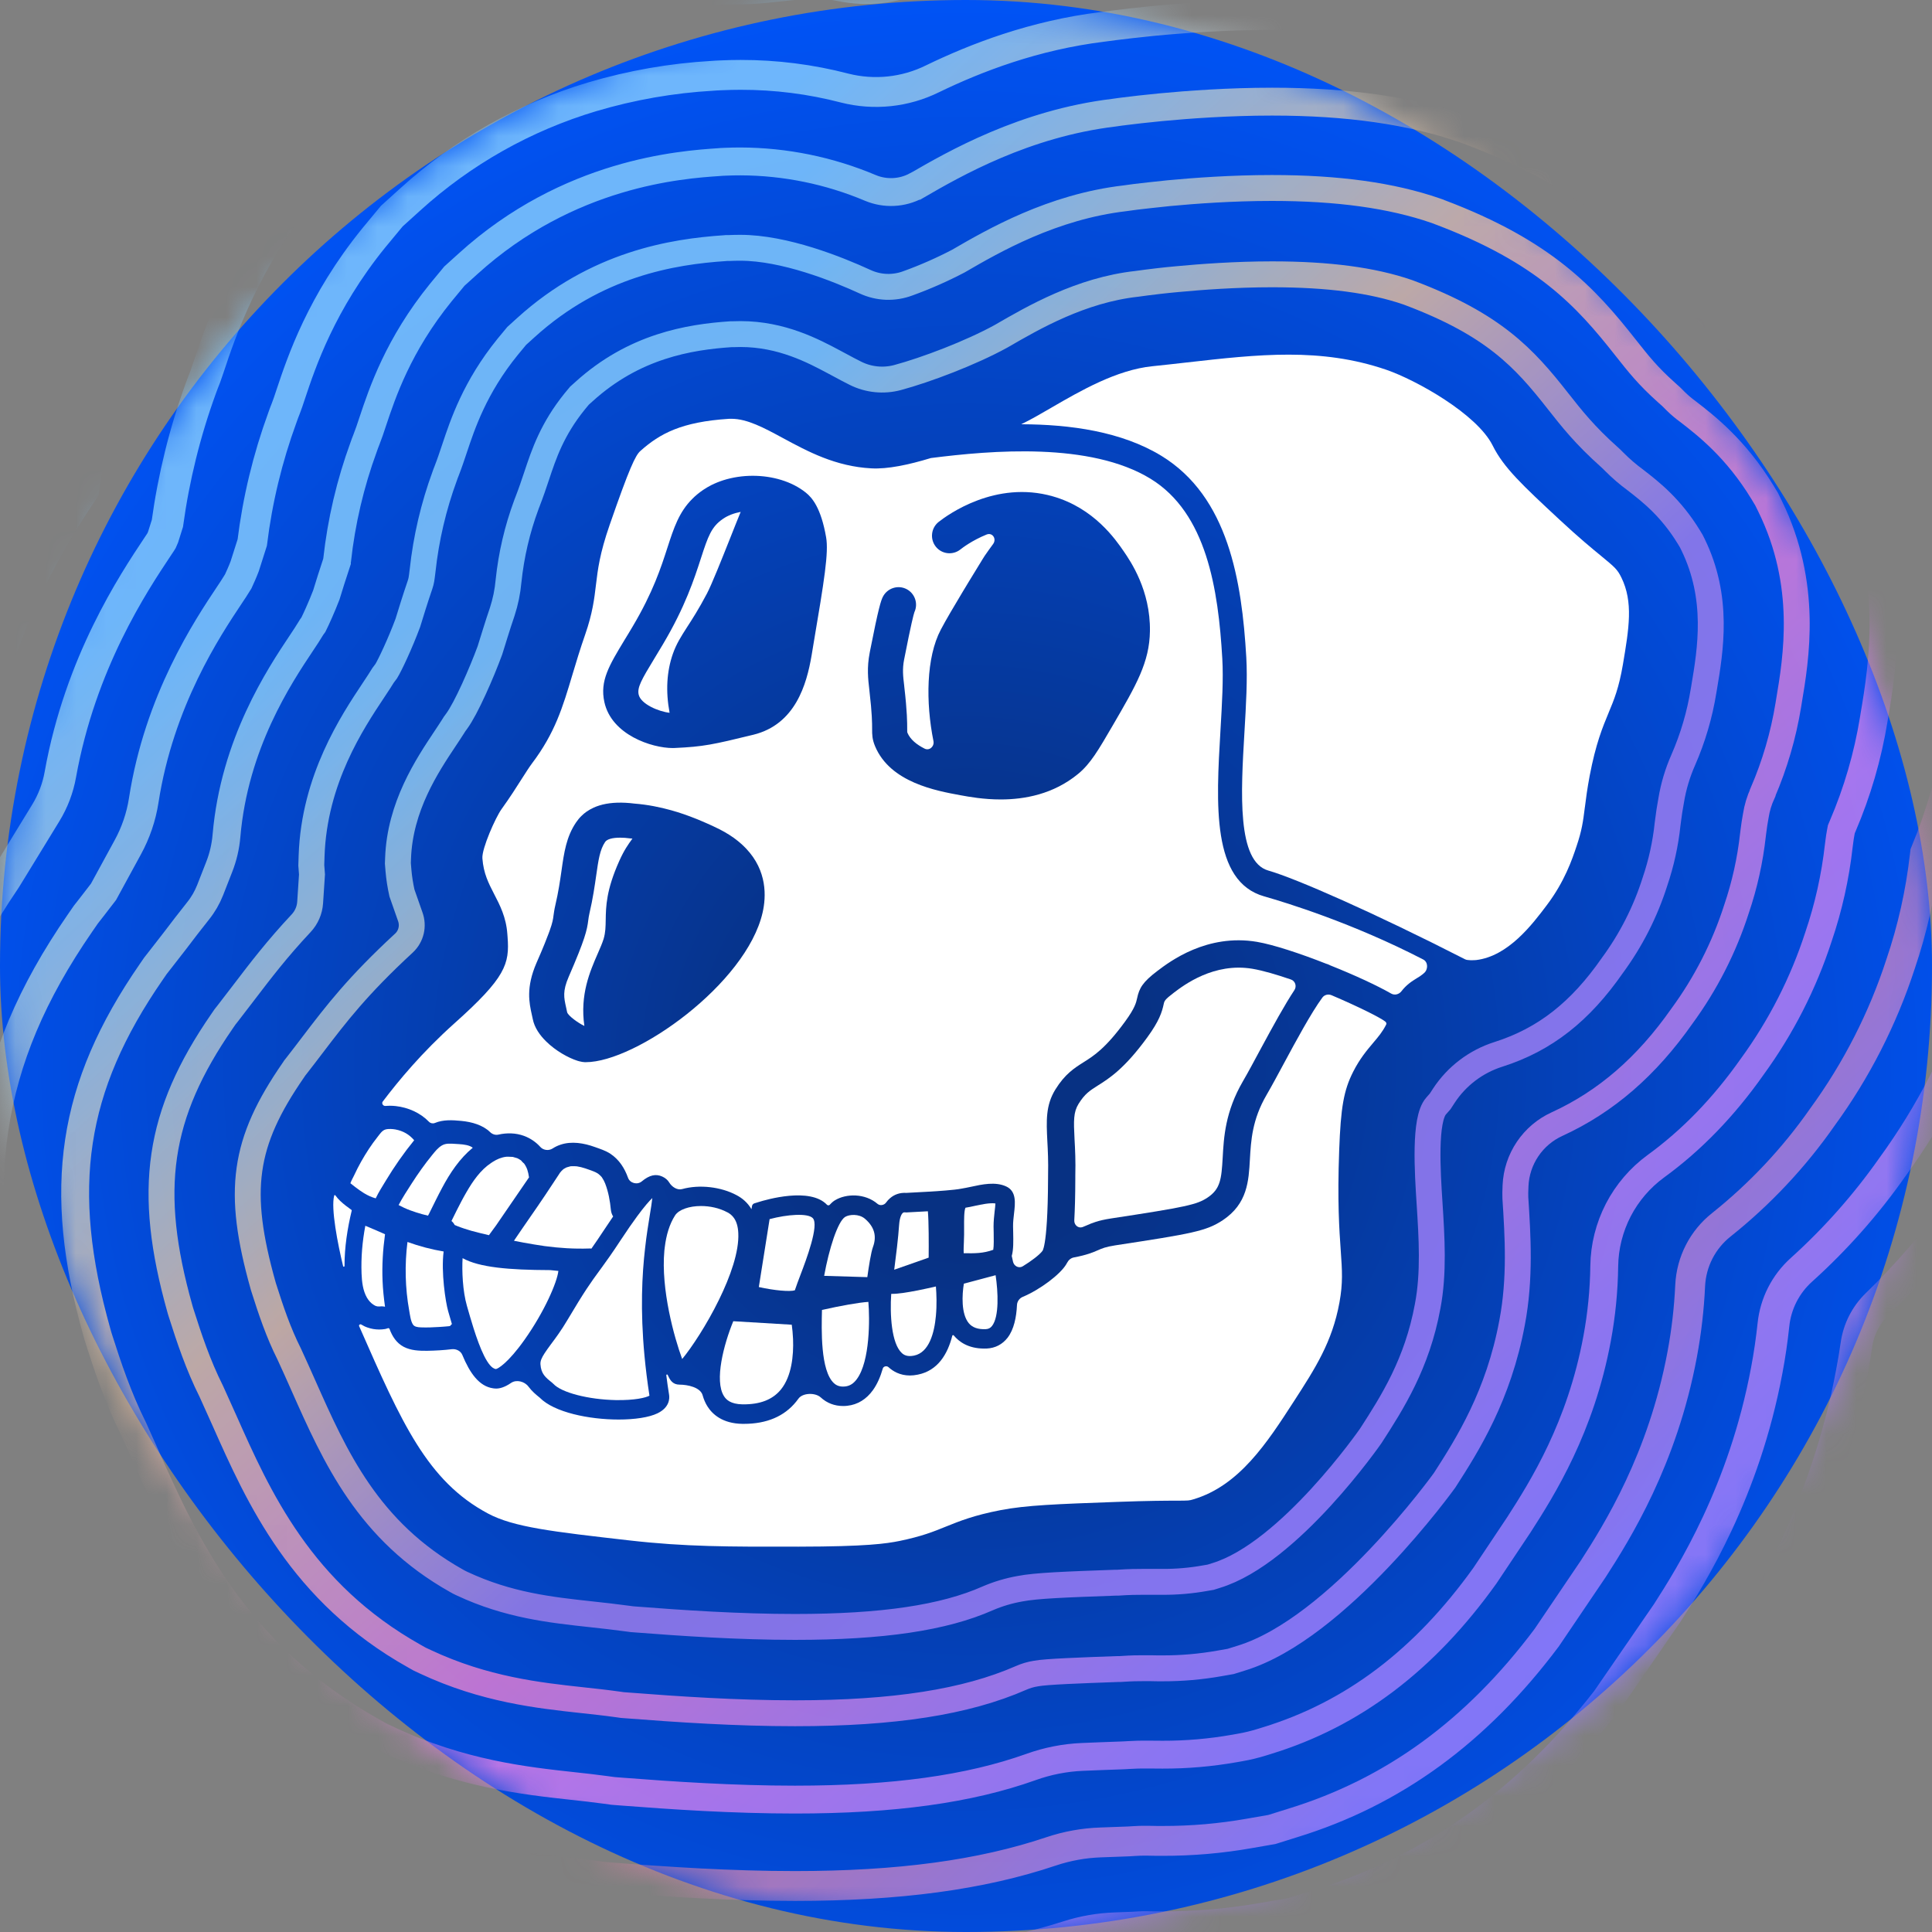 <?xml version="1.0" encoding="UTF-8"?>
<svg width="64px" height="64px" viewBox="0 0 64 64" version="1.1" xmlns="http://www.w3.org/2000/svg" xmlns:xlink="http://www.w3.org/1999/xlink">
    <rect x="0" y="0" width="64" height="64" fill="#808080" stroke="none"/>
    <title>img / logo / projects / ethereum / ApeCoin - APE</title>
    <defs>
        <radialGradient cx="50%" cy="55.24%" fx="50%" fy="55.24%" r="56.174%" id="radialGradient-1">
            <stop stop-color="#073183" offset="16.667%"></stop>
            <stop stop-color="#0054F9" offset="100%"></stop>
        </radialGradient>
        <rect id="path-2" x="0" y="0" width="64" height="64" rx="32"></rect>
        <linearGradient x1="8.04170746e-05%" y1="4.61%" x2="95.167%" y2="99.777%" id="linearGradient-4">
            <stop stop-color="#89D0FF" offset="20.57%"></stop>
            <stop stop-color="#EBBF9A" offset="39.841%"></stop>
            <stop stop-color="#EB8280" offset="60.155%"></stop>
            <stop stop-color="#A281FF" offset="84.114%"></stop>
        </linearGradient>
        <linearGradient x1="8.40258669e-05%" y1="4.98%" x2="94.76%" y2="99.739%" id="linearGradient-5">
            <stop stop-color="#89D0FF" offset="20.57%"></stop>
            <stop stop-color="#EBBF9A" offset="39.841%"></stop>
            <stop stop-color="#EB80DA" offset="60.155%"></stop>
            <stop stop-color="#A281FF" offset="84.114%"></stop>
        </linearGradient>
        <linearGradient x1="-0%" y1="5.411%" x2="94.28%" y2="99.69%" id="linearGradient-6">
            <stop stop-color="#89D0FF" offset="20.57%"></stop>
            <stop stop-color="#EBBF9A" offset="39.841%"></stop>
            <stop stop-color="#EB8280" offset="60.155%"></stop>
            <stop stop-color="#A281FF" offset="84.114%"></stop>
        </linearGradient>
        <linearGradient x1="-0%" y1="5.916%" x2="93.712%" y2="99.628%" id="linearGradient-7">
            <stop stop-color="#89D0FF" offset="20.57%"></stop>
            <stop stop-color="#EBBF9A" offset="39.841%"></stop>
            <stop stop-color="#EB80E7" offset="60.155%"></stop>
            <stop stop-color="#A281FF" offset="84.114%"></stop>
        </linearGradient>
        <linearGradient x1="-0%" y1="6.5%" x2="93.049%" y2="99.548%" id="linearGradient-8">
            <stop stop-color="#89D0FF" offset="20.57%"></stop>
            <stop stop-color="#EBBF9A" offset="39.841%"></stop>
            <stop stop-color="#EB80D3" offset="60.155%"></stop>
            <stop stop-color="#A281FF" offset="84.114%"></stop>
        </linearGradient>
        <linearGradient x1="0%" y1="7.262%" x2="92.168%" y2="99.431%" id="linearGradient-9">
            <stop stop-color="#89D0FF" offset="20.57%"></stop>
            <stop stop-color="#EBBF9A" offset="39.841%"></stop>
            <stop stop-color="#A280EB" offset="60.155%"></stop>
            <stop stop-color="#A281FF" offset="84.114%"></stop>
        </linearGradient>
    </defs>
    <g id="img-/-logo-/-projects-/-ethereum-/-ApeCoin---APE" stroke="none" stroke-width="1" fill="none" fill-rule="evenodd">
        <g id="Group">
            <mask id="mask-3" fill="white">
                <use xlink:href="#path-2"></use>
            </mask>
            <use id="Mask" fill="url(#radialGradient-1)" fill-rule="nonzero" xlink:href="#path-2"></use>
            <g id="Group-2" mask="url(#mask-3)">
                <g transform="translate(-6.095, -5.66)">
                    <path d="M59.856,27.671 C59.722,28.455 59.565,28.834 59.381,29.274 L59.381,29.275 C59.183,29.752 58.958,30.292 58.754,31.365 C58.673,31.795 58.633,32.11 58.598,32.388 L58.595,32.405 L58.593,32.421 C58.537,32.866 58.499,33.165 58.318,33.699 C58.172,34.134 57.926,34.861 57.336,35.643 C56.859,36.276 56.06,37.336 54.995,37.463 C54.902,37.47 54.709,37.479 54.63,37.439 C51.608,35.895 49.011,34.755 48.112,34.499 C47.067,34.203 47.2,31.923 47.319,29.912 C47.372,29.013 47.422,28.164 47.38,27.436 C47.233,24.897 46.783,22.118 44.572,20.763 C43.252,19.955 41.549,19.718 39.923,19.714 C40.224,19.571 40.56,19.376 40.927,19.163 L40.938,19.156 C41.896,18.601 43.085,17.913 44.267,17.792 C44.653,17.753 45.033,17.709 45.407,17.667 C47.789,17.397 49.847,17.166 52.018,17.909 C53.002,18.247 55.02,19.373 55.541,20.418 C55.908,21.156 56.527,21.731 57.762,22.88 C58.405,23.478 58.829,23.826 59.139,24.08 L59.153,24.092 C59.588,24.45 59.674,24.525 59.804,24.789 C60.204,25.605 60.058,26.472 59.856,27.671 Z" id="Path" fill="#FFFFFF" fill-rule="nonzero"></path>
                    <path d="M48.861,38.108 C49.004,38.158 49.057,38.331 48.974,38.458 C48.651,38.947 48.282,39.619 47.838,40.441 C47.63,40.828 47.434,41.194 47.268,41.479 C46.683,42.485 46.635,43.331 46.598,44.011 C46.557,44.721 46.522,45.047 46.097,45.331 C45.747,45.565 45.388,45.644 42.899,46.023 C42.465,46.09 42.272,46.174 42.103,46.248 C42.056,46.268 42.011,46.288 41.958,46.308 C41.814,46.362 41.674,46.239 41.682,46.086 C41.702,45.728 41.715,45.28 41.716,44.716 L41.716,44.608 C41.729,44.12 41.709,43.725 41.691,43.406 C41.658,42.77 41.654,42.503 41.824,42.226 C42.032,41.892 42.194,41.79 42.46,41.621 C42.833,41.387 43.343,41.065 44.098,40.027 C44.5,39.477 44.589,39.179 44.644,38.922 C44.668,38.815 44.677,38.775 44.986,38.54 C45.313,38.292 46.308,37.538 47.583,37.752 C47.935,37.812 48.384,37.944 48.861,38.108 Z" id="Path" fill="#FFFFFF" fill-rule="nonzero"></path>
                    <path d="M38.959,49.582 C38.905,49.652 38.842,49.685 38.75,49.69 C38.49,49.701 38.307,49.636 38.186,49.491 C37.93,49.178 37.964,48.55 38.024,48.183 L39.076,47.903 C39.159,48.46 39.198,49.271 38.959,49.582 Z" id="Path" fill="#FFFFFF" fill-rule="nonzero"></path>
                    <path d="M39.044,45.784 C39.027,45.937 39.008,46.11 39.008,46.291 C39.01,46.358 39.01,46.426 39.012,46.492 C39.014,46.664 39.021,46.937 38.998,47.061 C38.669,47.181 38.388,47.181 38.019,47.174 C38.013,47.068 38.02,46.909 38.025,46.802 C38.027,46.719 38.031,46.636 38.032,46.558 C38.033,46.471 38.032,46.385 38.032,46.299 C38.031,46.096 38.028,45.764 38.078,45.667 C38.177,45.652 38.278,45.631 38.387,45.606 C38.604,45.559 38.888,45.499 39.069,45.526 C39.066,45.597 39.055,45.701 39.044,45.784 Z" id="Path" fill="#FFFFFF" fill-rule="nonzero"></path>
                    <path d="M37.097,49.258 C37.047,49.797 36.88,50.464 36.374,50.566 C36.147,50.612 36.036,50.544 35.967,50.479 C35.625,50.162 35.571,49.205 35.618,48.521 C35.846,48.525 36.144,48.474 36.498,48.406 C36.713,48.363 36.928,48.315 37.098,48.276 C37.118,48.529 37.132,48.891 37.097,49.258 Z" id="Path" fill="#FFFFFF" fill-rule="nonzero"></path>
                    <path d="M36.858,47.321 L35.717,47.721 C35.775,47.278 35.852,46.655 35.879,46.24 C35.899,45.949 35.978,45.859 36.001,45.84 C36.009,45.833 36.024,45.82 36.066,45.82 C36.073,45.82 36.079,45.821 36.087,45.821 L36.111,45.824 L36.832,45.785 C36.863,46.124 36.863,46.869 36.858,47.321 Z" id="Path" fill="#FFFFFF" fill-rule="nonzero"></path>
                    <path d="M35.014,46.966 C34.949,47.138 34.873,47.625 34.826,47.967 L33.396,47.924 C33.476,47.481 33.588,47.03 33.711,46.671 C33.835,46.314 33.969,46.046 34.092,45.971 C34.235,45.885 34.551,45.866 34.745,46.031 C35.059,46.299 35.146,46.606 35.014,46.966 Z" id="Path" fill="#FFFFFF" fill-rule="nonzero"></path>
                    <path d="M34.48,51.343 C34.369,51.494 34.246,51.571 34.094,51.588 C33.938,51.605 33.817,51.57 33.72,51.48 C33.271,51.065 33.308,49.707 33.324,49.054 C33.917,48.919 34.558,48.804 34.861,48.787 C34.907,49.333 34.92,50.745 34.48,51.343 Z" id="Path" fill="#FFFFFF" fill-rule="nonzero"></path>
                    <path d="M32.614,47.885 C32.544,48.071 32.476,48.247 32.425,48.403 C32.259,48.455 31.751,48.41 31.232,48.295 L31.589,46.045 C32.175,45.889 32.855,45.839 33.02,46.013 C33.236,46.243 32.801,47.395 32.614,47.885 Z" id="Path" fill="#FFFFFF" fill-rule="nonzero"></path>
                    <path d="M31.967,51.685 C31.689,52.027 31.273,52.187 30.693,52.181 C30.292,52.174 30.148,52.022 30.077,51.908 C29.754,51.397 30.07,50.195 30.386,49.427 L32.323,49.543 C32.342,49.678 32.358,49.842 32.366,50.021 C32.387,50.567 32.319,51.248 31.967,51.685 Z" id="Path" fill="#FFFFFF" fill-rule="nonzero"></path>
                    <path d="M47.974,35.354 C46.23,34.86 46.38,32.31 46.525,29.846 C46.576,28.974 46.625,28.149 46.585,27.476 C46.452,25.169 46.064,22.657 44.208,21.519 C42.213,20.299 38.948,20.577 36.934,20.833 C36.932,20.834 36.93,20.835 36.929,20.835 C36.928,20.835 36.927,20.835 36.926,20.835 C36.189,21.059 35.498,21.204 34.963,21.175 C33.775,21.114 32.85,20.614 32.036,20.175 C31.401,19.83 30.846,19.533 30.325,19.533 C30.297,19.533 30.268,19.533 30.239,19.534 C28.678,19.635 27.96,20.017 27.308,20.599 C27.144,20.744 26.944,21.164 26.29,23.05 C25.959,24.004 25.898,24.525 25.837,25.032 C25.782,25.495 25.726,25.972 25.479,26.682 C25.308,27.173 25.181,27.596 25.059,28.003 C24.736,29.087 24.481,29.94 23.714,30.955 C23.624,31.075 23.513,31.251 23.384,31.452 C23.21,31.726 22.995,32.067 22.711,32.461 C22.51,32.738 22.05,33.778 22.075,34.094 C22.113,34.599 22.277,34.911 22.464,35.277 C22.651,35.637 22.864,36.044 22.902,36.607 L22.909,36.699 C22.977,37.592 22.85,38.04 21.151,39.557 C20.065,40.529 19.293,41.465 18.773,42.152 C18.727,42.213 18.787,42.303 18.863,42.296 C18.88,42.294 18.898,42.293 18.914,42.293 C18.947,42.29 18.979,42.289 19.012,42.289 C19.044,42.289 19.077,42.29 19.109,42.292 C19.142,42.293 19.173,42.295 19.205,42.3 C19.616,42.347 20.016,42.521 20.305,42.82 C20.356,42.872 20.434,42.887 20.501,42.86 C20.778,42.745 21.081,42.763 21.372,42.791 C21.73,42.824 22.093,42.931 22.331,43.163 C22.402,43.233 22.505,43.268 22.603,43.246 C22.884,43.182 23.179,43.188 23.452,43.287 C23.668,43.367 23.85,43.494 23.994,43.654 C24.094,43.766 24.273,43.787 24.399,43.706 C24.478,43.655 24.565,43.612 24.661,43.58 C25.03,43.455 25.438,43.526 25.796,43.655 C25.972,43.718 26.157,43.775 26.316,43.881 C26.608,44.075 26.786,44.36 26.9,44.677 C26.964,44.856 27.206,44.918 27.352,44.797 C27.615,44.578 27.823,44.541 28.032,44.634 C28.139,44.683 28.214,44.749 28.264,44.832 C28.351,44.976 28.529,45.095 28.691,45.05 C29.262,44.891 29.977,44.974 30.494,45.251 C30.677,45.347 30.857,45.493 30.988,45.715 C30.988,45.715 30.988,45.715 30.988,45.715 C30.988,45.716 30.989,45.716 30.989,45.715 L31.005,45.617 C31.012,45.572 31.043,45.535 31.086,45.522 L31.206,45.485 C31.489,45.395 32.93,44.979 33.49,45.57 C33.515,45.594 33.557,45.596 33.58,45.571 C33.656,45.487 33.718,45.441 33.758,45.419 C34.123,45.197 34.749,45.183 35.165,45.54 C35.249,45.61 35.385,45.585 35.448,45.495 C35.487,45.44 35.531,45.392 35.581,45.35 C35.727,45.224 35.912,45.163 36.118,45.176 L36.909,45.133 C37.108,45.122 37.727,45.08 37.922,45.039 C37.937,45.036 37.952,45.033 37.967,45.031 C38.05,45.018 38.148,44.997 38.25,44.976 C38.634,44.892 39.07,44.798 39.427,44.963 C39.771,45.122 39.727,45.513 39.686,45.859 C39.67,45.999 39.652,46.145 39.654,46.284 C39.656,46.349 39.657,46.414 39.658,46.481 C39.664,46.778 39.67,47.053 39.611,47.264 C39.611,47.264 39.611,47.265 39.611,47.266 C39.611,47.266 39.611,47.266 39.611,47.267 L39.647,47.43 C39.649,47.436 39.65,47.444 39.652,47.454 C39.685,47.604 39.846,47.687 39.976,47.607 C40.252,47.439 40.542,47.22 40.63,47.094 C40.636,47.085 40.642,47.075 40.645,47.064 C40.658,47.032 40.68,46.963 40.704,46.82 C40.753,46.526 40.808,45.928 40.813,44.714 C40.813,44.65 40.813,44.604 40.814,44.583 C40.824,44.132 40.807,43.771 40.789,43.452 C40.757,42.794 40.73,42.276 41.057,41.749 C41.375,41.236 41.684,41.042 41.98,40.854 C42.325,40.638 42.715,40.393 43.37,39.493 C43.692,39.051 43.731,38.872 43.763,38.729 C43.834,38.395 43.944,38.194 44.441,37.819 C44.845,37.513 46.075,36.581 47.734,36.86 C48.278,36.953 49.159,37.243 50.03,37.586 C50.03,37.586 50.03,37.586 50.031,37.586 C50.031,37.586 50.032,37.586 50.032,37.586 C50.064,37.596 50.098,37.607 50.129,37.623 C50.14,37.629 50.151,37.635 50.163,37.64 C50.94,37.95 51.697,38.297 52.181,38.574 C52.294,38.638 52.438,38.601 52.518,38.498 C52.676,38.292 52.85,38.172 53.036,38.06 C53.106,38.018 53.16,37.985 53.211,37.942 C53.229,37.927 53.246,37.912 53.263,37.899 C53.408,37.781 53.408,37.531 53.242,37.445 C50.904,36.236 48.701,35.561 47.974,35.354 Z M31.357,35.891 C30.817,38.251 27.161,40.846 25.499,40.846 L25.466,40.846 C25.44,40.845 25.411,40.842 25.38,40.837 C25.348,40.832 25.314,40.825 25.279,40.815 C25.261,40.81 25.242,40.803 25.223,40.799 C24.922,40.703 24.504,40.472 24.188,40.16 C23.97,39.947 23.799,39.695 23.745,39.423 C23.735,39.376 23.725,39.329 23.714,39.281 C23.625,38.879 23.513,38.378 23.867,37.557 C23.916,37.447 23.96,37.344 24,37.25 C24.012,37.219 24.026,37.188 24.039,37.158 C24.076,37.069 24.11,36.988 24.14,36.914 C24.19,36.789 24.231,36.683 24.265,36.593 C24.279,36.558 24.291,36.524 24.302,36.493 C24.404,36.209 24.416,36.103 24.43,35.993 C24.443,35.906 24.455,35.801 24.49,35.651 C24.594,35.208 24.648,34.833 24.696,34.498 C24.781,33.898 24.855,33.379 25.179,32.902 C25.234,32.821 25.295,32.747 25.364,32.682 C25.388,32.66 25.41,32.638 25.435,32.617 C25.46,32.596 25.485,32.577 25.51,32.558 C25.588,32.503 25.672,32.454 25.763,32.413 C25.795,32.399 25.826,32.385 25.857,32.374 C25.921,32.35 25.989,32.33 26.059,32.312 C26.357,32.24 26.708,32.229 27.112,32.28 C27.554,32.315 27.963,32.399 28.325,32.5 C28.628,32.584 28.899,32.682 29.127,32.773 C29.151,32.782 29.174,32.79 29.196,32.8 C29.24,32.818 29.283,32.835 29.324,32.854 C29.387,32.881 29.444,32.906 29.498,32.929 C29.569,32.962 29.634,32.991 29.692,33.016 L29.746,33.042 C30.001,33.158 30.22,33.285 30.408,33.419 C30.5,33.487 30.587,33.556 30.664,33.626 C30.69,33.648 30.716,33.672 30.739,33.697 C30.764,33.721 30.788,33.745 30.81,33.769 C31.513,34.508 31.478,35.364 31.357,35.891 Z M33.051,26.944 L32.98,27.372 C32.816,28.336 32.44,29.658 31.051,29.999 C29.715,30.325 29.399,30.395 28.448,30.438 C28.427,30.44 28.404,30.44 28.382,30.44 C27.687,30.44 26.351,30.003 26.115,28.914 C25.963,28.214 26.272,27.706 26.781,26.864 C26.866,26.725 26.958,26.576 27.055,26.41 C27.728,25.276 27.993,24.456 28.206,23.797 C28.414,23.155 28.587,22.623 29.031,22.183 C29.133,22.08 29.249,21.984 29.385,21.891 C29.471,21.832 29.561,21.78 29.656,21.731 C29.782,21.668 29.915,21.614 30.054,21.569 C30.363,21.471 30.697,21.421 31.031,21.421 C31.679,21.421 32.326,21.607 32.787,21.977 C32.995,22.144 33.29,22.476 33.461,23.457 C33.55,23.962 33.399,24.891 33.051,26.944 Z M42.958,29.688 C42.48,30.509 42.219,30.961 41.806,31.299 C40.987,31.972 40.031,32.143 39.244,32.143 C38.678,32.143 38.198,32.056 37.916,32.004 C37.102,31.855 35.589,31.58 35.085,30.385 C34.986,30.149 34.985,29.999 34.985,29.808 C34.985,29.62 34.985,29.305 34.897,28.552 L34.892,28.502 C34.852,28.162 34.807,27.777 34.905,27.282 L34.916,27.223 C35.201,25.773 35.279,25.551 35.343,25.426 C35.491,25.141 35.841,25.028 36.126,25.175 C36.402,25.318 36.517,25.653 36.387,25.935 C36.358,26.017 36.277,26.326 36.057,27.449 L36.045,27.508 C35.983,27.824 36.01,28.064 36.047,28.368 L36.052,28.42 C36.147,29.237 36.147,29.607 36.147,29.807 C36.147,29.843 36.147,29.881 36.148,29.904 C36.148,29.913 36.153,29.925 36.155,29.934 C36.25,30.158 36.463,30.328 36.723,30.459 C36.884,30.54 37.053,30.385 37.017,30.209 C36.759,28.93 36.773,27.439 37.261,26.517 C37.421,26.211 37.717,25.71 37.998,25.243 C37.999,25.242 38,25.241 38.001,25.239 C38.001,25.238 38.002,25.237 38.003,25.235 C38.032,25.188 38.06,25.142 38.088,25.095 C38.112,25.054 38.136,25.016 38.158,24.978 C38.282,24.773 38.398,24.584 38.491,24.434 C38.504,24.413 38.516,24.391 38.529,24.371 C38.537,24.356 38.546,24.342 38.555,24.33 C38.575,24.297 38.593,24.267 38.609,24.241 C38.616,24.229 38.624,24.218 38.63,24.206 C38.634,24.201 38.637,24.196 38.639,24.192 C38.648,24.177 38.657,24.163 38.664,24.152 C38.679,24.129 38.691,24.111 38.697,24.1 C38.697,24.099 38.698,24.098 38.698,24.097 C38.7,24.094 38.702,24.091 38.704,24.088 C38.705,24.086 38.705,24.086 38.706,24.084 C38.803,23.943 38.899,23.809 38.992,23.683 C39.119,23.512 38.972,23.287 38.775,23.368 C38.3,23.561 37.976,23.808 37.91,23.861 C37.659,24.061 37.293,24.02 37.094,23.768 C36.895,23.517 36.937,23.15 37.188,22.95 C37.487,22.715 39.072,21.559 40.97,22.102 C42.338,22.491 43.054,23.536 43.324,23.929 C43.542,24.248 44.209,25.216 44.188,26.568 C44.172,27.599 43.742,28.341 42.958,29.688 Z" id="Shape" fill="#FFFFFF" fill-rule="nonzero"></path>
                    <path d="M30.631,22.617 C30.534,22.852 30.418,23.144 30.293,23.46 C30.001,24.193 29.671,25.024 29.512,25.325 C29.237,25.846 29.024,26.174 28.853,26.438 C28.658,26.742 28.503,26.983 28.385,27.318 C28.18,27.904 28.143,28.56 28.276,29.272 C27.913,29.232 27.318,28.982 27.251,28.666 C27.2,28.431 27.346,28.174 27.776,27.467 C27.863,27.326 27.955,27.172 28.056,27.002 C28.795,25.757 29.094,24.831 29.314,24.154 C29.552,23.417 29.664,23.108 30.041,22.85 C30.21,22.732 30.416,22.658 30.631,22.617 Z" id="Path" fill="#FFFFFF" fill-rule="nonzero"></path>
                    <path d="M29.91,48.721 C29.507,49.544 29.005,50.303 28.693,50.679 C28.434,49.98 27.984,48.377 28.103,47.088 C28.106,47.05 28.111,47.013 28.116,46.978 C28.164,46.579 28.27,46.214 28.458,45.921 C28.582,45.729 28.926,45.611 29.316,45.611 C29.605,45.611 29.918,45.674 30.188,45.819 L30.19,45.819 C30.335,45.896 30.532,46.053 30.552,46.508 C30.582,47.122 30.289,47.948 29.91,48.721 Z" id="Path" fill="#FFFFFF" fill-rule="nonzero"></path>
                    <path d="M51.982,39.499 C52.013,39.524 52.033,39.562 52.015,39.598 C51.894,39.84 51.75,40.009 51.58,40.209 C51.374,40.454 51.139,40.732 50.92,41.164 C50.609,41.778 50.509,42.338 50.457,43.771 C50.395,45.454 50.46,46.4 50.509,47.09 C50.556,47.756 50.584,48.157 50.466,48.807 C50.226,50.117 49.666,50.984 48.956,52.082 C48.068,53.455 47.149,54.874 45.628,55.327 C45.487,55.37 45.482,55.37 45.085,55.372 C44.74,55.372 44.166,55.373 43.079,55.413 C41.092,55.485 40.095,55.521 39.242,55.685 C38.347,55.858 37.881,56.049 37.428,56.231 C37.02,56.397 36.634,56.553 35.894,56.706 C35.453,56.795 34.794,56.892 32.548,56.895 C30.213,56.899 28.804,56.9 26.943,56.688 C24.39,56.397 23.109,56.251 22.258,55.796 C20.25,54.725 19.402,52.8 18,49.609 C17.997,49.603 17.995,49.598 17.992,49.592 C17.975,49.552 18.023,49.514 18.061,49.536 C18.127,49.577 18.197,49.612 18.27,49.636 C18.331,49.658 18.395,49.674 18.459,49.685 C18.588,49.707 18.722,49.708 18.857,49.685 C18.881,49.681 18.903,49.675 18.924,49.667 C18.928,49.665 18.932,49.663 18.936,49.661 C18.96,49.65 18.989,49.659 18.999,49.684 C19.089,49.93 19.23,50.149 19.468,50.275 C19.707,50.399 19.978,50.409 20.243,50.407 C20.516,50.402 20.791,50.387 21.063,50.354 C21.208,50.339 21.355,50.41 21.41,50.544 C21.66,51.148 21.968,51.585 22.432,51.65 C22.458,51.653 22.49,51.658 22.532,51.658 C22.636,51.658 22.798,51.627 23.025,51.471 C23.202,51.35 23.474,51.421 23.601,51.593 C23.717,51.75 23.855,51.863 23.973,51.958 C24.451,52.448 25.612,52.684 26.587,52.684 C27.119,52.684 27.596,52.614 27.877,52.477 C28.278,52.282 28.278,51.983 28.259,51.862 C28.224,51.645 28.193,51.43 28.167,51.217 C28.164,51.191 28.203,51.181 28.213,51.205 C28.271,51.332 28.343,51.491 28.533,51.522 C28.553,51.524 28.577,51.528 28.603,51.528 C28.875,51.528 29.297,51.617 29.37,51.879 C29.407,52.012 29.46,52.137 29.531,52.25 C29.694,52.508 30.027,52.816 30.685,52.827 L30.736,52.827 C31.492,52.827 32.076,52.579 32.469,52.091 C32.495,52.059 32.519,52.027 32.543,51.994 C32.684,51.795 33.104,51.786 33.284,51.952 C33.486,52.139 33.741,52.236 34.025,52.236 C34.071,52.236 34.117,52.234 34.164,52.228 C34.503,52.192 34.796,52.013 35.014,51.707 C35.157,51.507 35.262,51.262 35.338,50.996 C35.36,50.918 35.468,50.895 35.528,50.949 C35.673,51.083 35.904,51.225 36.239,51.225 C36.32,51.225 36.408,51.216 36.502,51.196 C37.159,51.064 37.486,50.521 37.641,49.907 C37.646,49.886 37.675,49.881 37.689,49.897 C37.856,50.1 38.162,50.333 38.697,50.333 C38.724,50.333 38.752,50.333 38.78,50.332 C39.063,50.319 39.301,50.195 39.473,49.973 C39.683,49.7 39.765,49.295 39.784,48.888 C39.79,48.77 39.866,48.665 39.976,48.62 C40.54,48.384 41.222,47.877 41.422,47.531 C41.429,47.519 41.436,47.506 41.443,47.493 C41.489,47.404 41.567,47.334 41.666,47.315 C42.102,47.232 42.293,47.15 42.466,47.075 C42.607,47.013 42.72,46.964 43.038,46.914 C45.562,46.529 46.055,46.444 46.602,46.08 C47.419,45.535 47.46,44.785 47.5,44.059 C47.535,43.446 47.574,42.749 48.051,41.932 C48.224,41.634 48.424,41.262 48.636,40.868 C49.008,40.178 49.527,39.213 49.899,38.707 C49.969,38.611 50.096,38.582 50.205,38.628 C51.077,38.999 51.821,39.37 51.982,39.499 Z" id="Path" fill="#FFFFFF" fill-rule="nonzero"></path>
                    <path d="M27.464,47.011 C27.363,47.884 27.302,49.05 27.444,50.569 C27.484,50.998 27.54,51.443 27.609,51.894 C27.489,51.959 27.132,52.05 26.497,52.04 C25.584,52.022 24.695,51.792 24.428,51.504 L24.387,51.466 C24.164,51.288 24.019,51.171 23.998,50.852 C23.991,50.744 24.038,50.638 24.136,50.487 C24.191,50.402 24.262,50.304 24.351,50.183 C24.505,49.978 24.695,49.721 24.89,49.39 C25.462,48.424 25.678,48.126 25.954,47.75 C25.975,47.719 25.998,47.689 26.022,47.657 C26.184,47.435 26.375,47.17 26.661,46.733 C26.874,46.409 27.051,46.156 27.198,45.956 C27.441,45.625 27.601,45.445 27.704,45.347 C27.688,45.497 27.655,45.708 27.622,45.903 C27.574,46.203 27.512,46.57 27.464,47.011 Z" id="Path" fill="#FFFFFF" fill-rule="nonzero"></path>
                    <path d="M27.045,33.44 C27.04,33.448 27.033,33.456 27.028,33.463 C26.909,33.628 26.773,33.814 26.611,34.176 C26.176,35.143 26.167,35.691 26.16,36.132 C26.156,36.362 26.154,36.546 26.091,36.761 C26.047,36.902 25.977,37.064 25.895,37.251 C25.638,37.839 25.303,38.609 25.453,39.646 C25.245,39.546 24.927,39.318 24.883,39.196 C24.872,39.139 24.86,39.084 24.847,39.028 C24.775,38.705 24.728,38.494 24.933,38.02 C25.474,36.773 25.541,36.478 25.583,36.138 C25.592,36.064 25.601,36.006 25.622,35.912 C25.737,35.42 25.796,34.999 25.845,34.661 C25.918,34.147 25.967,33.808 26.14,33.552 C26.203,33.458 26.382,33.409 26.637,33.409 C26.739,33.409 26.853,33.416 26.977,33.434 L27.006,33.436 C27.019,33.437 27.032,33.438 27.045,33.44 Z" id="Path" fill="#FFFFFF" fill-rule="nonzero"></path>
                    <path d="M26.332,45.743 C26.303,45.444 26.25,45.144 26.141,44.863 C26.134,44.848 26.101,44.776 26.095,44.763 C26.075,44.727 26.053,44.693 26.031,44.657 C26.03,44.656 26.029,44.656 26.029,44.655 C26.028,44.653 26.027,44.653 26.027,44.652 C26.015,44.639 26.004,44.626 25.992,44.614 C25.975,44.596 25.956,44.579 25.937,44.564 C25.934,44.559 25.93,44.556 25.927,44.555 C25.919,44.547 25.906,44.537 25.891,44.529 C25.868,44.517 25.847,44.504 25.824,44.492 C25.817,44.488 25.801,44.481 25.786,44.476 C25.786,44.476 25.785,44.476 25.785,44.475 C25.781,44.473 25.778,44.472 25.775,44.471 C25.772,44.469 25.77,44.468 25.768,44.467 C25.764,44.466 25.762,44.465 25.76,44.465 C25.758,44.465 25.758,44.464 25.758,44.464 C25.751,44.46 25.747,44.459 25.744,44.458 C25.57,44.394 25.393,44.324 25.208,44.297 C25.207,44.297 25.204,44.296 25.202,44.296 L25.197,44.296 C25.177,44.296 25.134,44.292 25.132,44.292 C25.106,44.29 25.081,44.29 25.056,44.292 C25.044,44.292 25.032,44.292 25.021,44.293 L25.012,44.293 C25.007,44.293 25.002,44.294 24.997,44.294 C24.995,44.296 24.991,44.296 24.99,44.296 C24.989,44.296 24.988,44.296 24.988,44.296 C24.946,44.308 24.903,44.319 24.862,44.332 C24.844,44.341 24.825,44.35 24.807,44.361 C24.792,44.369 24.777,44.38 24.762,44.388 C24.76,44.389 24.758,44.391 24.756,44.391 L24.753,44.395 C24.733,44.414 24.713,44.432 24.693,44.452 C24.686,44.459 24.668,44.481 24.655,44.498 C24.652,44.5 24.649,44.502 24.649,44.504 C24.648,44.505 24.648,44.505 24.647,44.506 C24.646,44.507 24.646,44.508 24.644,44.509 C24.643,44.511 24.643,44.512 24.642,44.512 C24.637,44.521 24.631,44.529 24.629,44.534 C24.559,44.642 24.488,44.75 24.416,44.857 C24.248,45.114 24.076,45.37 23.902,45.624 C23.743,45.853 23.584,46.083 23.426,46.313 C23.338,46.441 23.251,46.568 23.164,46.697 C23.149,46.719 23.135,46.74 23.121,46.762 C23.224,46.782 23.327,46.802 23.432,46.822 C23.666,46.864 23.899,46.905 24.136,46.938 C24.624,47.004 25.121,47.035 25.616,47.018 C25.64,47.016 25.663,47.018 25.686,47.022 C25.805,46.852 25.945,46.65 26.123,46.378 C26.222,46.227 26.317,46.087 26.406,45.957 C26.366,45.895 26.341,45.821 26.332,45.743 Z" id="Path" fill="#FFFFFF" fill-rule="nonzero"></path>
                    <path d="M24.592,47.761 C24.55,48.138 24.129,49.113 23.471,50.041 C22.921,50.817 22.587,51.005 22.52,51.012 C22.254,50.975 21.992,50.318 21.784,49.666 C21.701,49.402 21.625,49.138 21.562,48.917 C21.42,48.421 21.394,47.756 21.419,47.338 C21.974,47.646 22.949,47.729 24.318,47.734 L24.322,47.734 C24.412,47.744 24.502,47.754 24.592,47.761 Z" id="Path" fill="#FFFFFF" fill-rule="nonzero"></path>
                    <path d="M23.619,44.66 C23.619,44.662 23.619,44.662 23.619,44.663 C23.612,44.671 23.606,44.681 23.6,44.69 C23.365,45.036 23.128,45.38 22.891,45.724 C22.768,45.902 22.646,46.079 22.525,46.258 C22.459,46.355 22.37,46.462 22.292,46.577 C22.097,46.531 21.903,46.486 21.71,46.432 C21.553,46.386 21.397,46.337 21.244,46.276 C21.213,46.265 21.184,46.253 21.156,46.239 C21.131,46.188 21.095,46.143 21.051,46.108 C21.052,46.107 21.052,46.104 21.053,46.102 C21.109,45.989 21.166,45.875 21.221,45.762 C21.327,45.554 21.432,45.348 21.55,45.147 C21.759,44.786 22.011,44.418 22.365,44.184 C22.383,44.171 22.402,44.159 22.421,44.147 C22.558,44.061 22.695,44 22.864,43.979 C22.883,43.977 23.002,43.978 23.057,43.983 C23.067,43.983 23.075,43.984 23.08,43.984 L23.081,43.984 C23.086,43.985 23.094,43.987 23.105,43.991 C23.147,44.004 23.188,44.013 23.23,44.027 C23.244,44.034 23.257,44.04 23.271,44.048 C23.307,44.07 23.344,44.089 23.378,44.117 C23.323,44.075 23.453,44.209 23.453,44.199 C23.557,44.344 23.589,44.465 23.619,44.66 Z" id="Path" fill="#FFFFFF" fill-rule="nonzero"></path>
                    <path d="M21.756,43.68 C21.321,44.038 21.004,44.514 20.74,45.01 C20.592,45.285 20.458,45.566 20.318,45.846 C20.304,45.875 20.29,45.902 20.274,45.93 C20.142,45.901 20.01,45.863 19.882,45.822 C19.745,45.779 19.609,45.729 19.478,45.668 C19.419,45.639 19.359,45.61 19.299,45.579 C19.429,45.332 19.585,45.094 19.733,44.864 C19.942,44.538 20.168,44.219 20.414,43.918 C20.507,43.804 20.605,43.679 20.734,43.604 C20.867,43.525 21.027,43.544 21.179,43.553 C21.34,43.563 21.514,43.567 21.666,43.628 C21.697,43.641 21.731,43.662 21.756,43.68 Z" id="Path" fill="#FFFFFF" fill-rule="nonzero"></path>
                    <path d="M21.065,49.521 C21.043,49.539 21.025,49.559 21.009,49.582 C20.993,49.586 20.978,49.589 20.968,49.592 C20.864,49.603 20.757,49.61 20.652,49.617 C20.449,49.63 20.244,49.639 20.039,49.631 C19.925,49.627 19.821,49.61 19.775,49.537 C19.699,49.423 19.677,49.223 19.65,49.072 C19.516,48.329 19.498,47.554 19.593,46.802 C19.981,46.941 20.381,47.049 20.791,47.117 C20.703,47.795 20.853,48.79 20.941,49.095 C20.982,49.237 21.023,49.38 21.065,49.521 Z" id="Path" fill="#FFFFFF" fill-rule="nonzero"></path>
                    <path d="M19.815,43.432 C19.471,43.854 19.158,44.303 18.877,44.769 C18.764,44.958 18.635,45.154 18.541,45.357 C18.405,45.319 18.282,45.264 18.151,45.184 C18.051,45.122 17.954,45.053 17.86,44.981 C17.836,44.962 17.771,44.911 17.73,44.878 C17.721,44.87 17.712,44.863 17.702,44.857 C17.733,44.768 17.791,44.669 17.822,44.603 C17.894,44.445 17.975,44.29 18.059,44.139 C18.219,43.856 18.397,43.58 18.6,43.325 C18.675,43.232 18.746,43.111 18.863,43.076 C18.97,43.046 19.11,43.06 19.196,43.075 C19.451,43.124 19.65,43.239 19.815,43.432 Z" id="Path" fill="#FFFFFF" fill-rule="nonzero"></path>
                    <path d="M17.166,45.264 C17.17,45.246 17.194,45.244 17.205,45.259 C17.295,45.388 17.421,45.5 17.556,45.605 C17.616,45.651 17.676,45.696 17.737,45.739 C17.745,45.745 17.748,45.754 17.746,45.763 C17.604,46.354 17.506,46.98 17.508,47.598 C17.508,47.625 17.467,47.63 17.461,47.604 C17.287,46.885 17.05,45.687 17.166,45.264 Z" id="Path" fill="#FFFFFF" fill-rule="nonzero"></path>
                    <path d="M18.849,46.548 C18.779,47.061 18.746,47.576 18.768,48.094 C18.779,48.378 18.81,48.66 18.848,48.94 C18.848,48.942 18.848,48.945 18.849,48.946 L18.849,48.947 C18.788,48.933 18.724,48.931 18.659,48.94 C18.672,48.936 18.638,48.938 18.624,48.938 L18.62,48.938 C18.61,48.937 18.596,48.936 18.592,48.935 C18.52,48.918 18.514,48.91 18.457,48.874 C18.382,48.826 18.304,48.739 18.252,48.65 C18.114,48.411 18.083,48.12 18.072,47.849 C18.052,47.317 18.098,46.786 18.197,46.265 C18.282,46.299 18.356,46.331 18.479,46.384 C18.6,46.437 18.727,46.489 18.85,46.546 L18.85,46.548 L18.849,46.548 Z" id="Path" fill="#FFFFFF" fill-rule="nonzero"></path>
                    <g id="Group" opacity="0.8" stroke-width="1" fill="none" fill-rule="evenodd">
                        <path d="M32.429,73.422 C30.086,73.422 27.863,73.275 25.998,73.129 L25.483,73.089 L24.97,73.018 C24.745,72.986 24.44,72.953 24.146,72.921 C22.351,72.726 19.014,72.363 15.33,70.633 L14.758,70.363 L14.224,70.064 C7.144,66.095 4.494,60.123 3.067,56.911 C2.976,56.708 2.866,56.459 2.762,56.231 C2.042,54.757 1.587,53.428 1.2,52.211 L1.114,51.939 L1.043,51.675 C0.015,48.023 -0.244,44.869 0.226,41.75 C0.698,38.618 1.858,35.769 3.874,32.786 L4.919,31.08 C5.131,30.735 5.281,30.356 5.361,29.959 C6.158,26.01 7.966,23.213 8.854,21.877 C9.099,20.26 9.502,18.671 10.058,17.133 L10.141,16.9 L10.23,16.673 C10.244,16.633 10.263,16.576 10.297,16.473 C10.696,15.271 11.632,12.458 14.027,9.504 L14.927,8.414 L15.844,7.586 C18.199,5.446 21.005,3.862 24.054,2.952 C25.756,2.444 27.511,2.134 29.284,2.027 L29.456,2.014 L29.714,2.002 C30.021,1.987 30.326,1.98 30.624,1.98 C31.731,1.978 32.835,2.072 33.926,2.258 C34.607,2.373 35.307,2.293 35.945,2.028 C37.835,1.239 39.823,0.705 41.854,0.441 C42.023,0.417 42.171,0.398 42.288,0.383 C42.608,0.343 43.117,0.283 43.733,0.225 C44.805,0.122 46.45,-2.69738041e-15 48.233,-2.69738041e-15 C51.716,-2.69738041e-15 54.713,0.451 57.396,1.379 L57.625,1.458 L57.848,1.542 C63.77,3.78 66.784,6.906 68.952,9.664 L69.055,9.795 L69.353,10.061 C71.312,11.593 72.977,13.466 74.27,15.591 L74.674,16.256 L75.015,16.953 C77.911,22.866 76.991,28.325 76.644,30.376 L76.625,30.486 C76.376,31.999 75.979,33.484 75.44,34.92 C75.242,36.304 74.916,37.667 74.466,38.991 C73.697,41.345 72.563,43.563 71.105,45.565 C70.265,46.752 69.317,47.859 68.273,48.872 C67.903,49.229 67.664,49.699 67.593,50.207 C67.547,50.52 67.496,50.83 67.437,51.137 C66.588,55.691 64.596,58.861 63.783,60.123 L61.325,63.654 C58.365,67.342 54.852,69.774 50.602,71.082 L49.572,71.404 L48.46,71.598 C47.188,71.822 45.898,71.934 44.606,71.931 C44.428,71.931 44.248,71.931 44.049,71.926 L43.992,71.926 L43.773,71.94 L43.538,71.949 L43.531,71.949 C43.038,71.965 42.55,72.046 42.078,72.188 C39.333,73.028 36.227,73.422 32.429,73.422 Z" id="Path" stroke="url(#linearGradient-4)" stroke-width="1.055"></path>
                        <path d="M32.429,70.995 C30.184,70.995 28.03,70.852 26.219,70.709 L25.79,70.676 L25.361,70.617 C25.094,70.579 24.767,70.545 24.451,70.509 C22.709,70.32 19.795,70.003 16.542,68.478 L16.064,68.253 L15.62,68.003 C9.372,64.499 7.061,59.296 5.679,56.186 C5.58,55.964 5.459,55.692 5.346,55.445 C4.703,54.124 4.281,52.905 3.924,51.783 L3.853,51.556 L3.791,51.336 C2.877,48.088 2.641,45.316 3.048,42.611 C3.456,39.906 4.483,37.406 6.275,34.772 L7.614,32.585 C7.85,32.198 8.013,31.77 8.093,31.323 C8.759,27.609 10.514,24.975 11.311,23.777 L11.412,23.625 L11.449,23.565 C11.466,23.528 11.481,23.494 11.496,23.456 C11.545,23.298 11.593,23.145 11.64,22.999 C11.849,21.475 12.219,19.978 12.744,18.532 L12.816,18.338 L12.893,18.142 C12.917,18.08 12.94,18.013 13.007,17.811 C13.387,16.667 14.177,14.291 16.245,11.742 L16.995,10.834 L17.756,10.145 C19.799,8.289 22.231,6.916 24.875,6.127 C26.376,5.681 27.923,5.409 29.486,5.317 L29.629,5.305 L29.843,5.295 C30.104,5.283 30.365,5.277 30.619,5.277 C31.74,5.275 32.858,4.953 33.957,5.178 C34.804,5.353 35.685,5.259 36.477,4.91 C37.956,4.258 39.947,3.997 42.227,3.713 C42.389,3.689 42.53,3.672 42.64,3.658 C42.94,3.62 43.42,3.564 43.999,3.509 C45.008,3.412 46.56,3.294 48.229,3.294 C51.388,3.294 54.079,3.694 56.457,4.516 L56.647,4.582 L56.833,4.654 C62.082,6.637 64.676,9.292 66.697,11.866 C66.809,12.009 66.925,12.156 66.967,12.206 L67.015,12.249 L67.399,12.59 L67.45,12.643 C69.196,13.981 70.678,15.632 71.82,17.512 L72.156,18.066 L72.442,18.647 C74.934,23.732 74.153,28.359 73.82,30.335 L73.802,30.44 C73.565,31.876 73.179,33.283 72.648,34.637 C72.48,35.955 72.18,37.253 71.752,38.511 C71.072,40.594 70.069,42.557 68.779,44.328 C67.906,45.57 66.896,46.709 65.769,47.725 C65.246,48.195 64.916,48.842 64.843,49.541 C64.788,50.056 64.715,50.557 64.622,51.048 C63.873,55.068 62.123,57.849 61.322,59.094 L59.33,61.989 C56.684,65.389 53.549,67.612 49.75,68.783 L48.892,69.052 L47.962,69.213 C46.853,69.409 45.728,69.506 44.601,69.504 C44.437,69.504 44.27,69.504 44.09,69.5 L44.039,69.5 L43.932,69.5 C43.932,69.5 43.897,69.5 43.823,69.505 L43.627,69.517 L43.429,69.524 L43.033,69.539 C42.51,69.557 41.993,69.647 41.494,69.806 C38.965,70.614 36.043,70.995 32.429,70.995 Z" id="Path" stroke="url(#linearGradient-5)" stroke-width="1.055"></path>
                        <path d="M32.43,68.136 C30.284,68.136 28.197,67.996 26.441,67.86 L26.098,67.833 L25.756,67.786 C25.447,67.743 25.098,67.705 24.761,67.668 C23.096,67.487 20.58,67.213 17.76,65.89 L17.377,65.711 L17.019,65.511 C11.601,62.473 9.611,57.993 8.294,55.028 C8.182,54.774 8.054,54.488 7.936,54.222 C7.364,53.059 6.982,51.949 6.657,50.921 L6.599,50.741 L6.549,50.564 C5.749,47.72 5.538,45.33 5.882,43.041 C6.232,40.721 7.143,38.559 8.748,36.234 L8.939,35.958 L9.146,35.693 C9.276,35.527 9.401,35.363 9.524,35.203 L10.329,33.726 C10.593,33.243 10.772,32.718 10.856,32.175 C11.368,28.861 12.965,26.467 13.701,25.363 L13.705,25.357 C13.747,25.294 13.801,25.214 13.829,25.17 L13.987,24.919 C14.048,24.785 14.13,24.606 14.201,24.418 C14.273,24.194 14.358,23.918 14.451,23.632 C14.625,22.22 14.96,20.833 15.448,19.497 L15.504,19.341 L15.565,19.184 C15.616,19.053 15.654,18.939 15.728,18.715 C16.081,17.656 16.735,15.69 18.473,13.545 L19.075,12.818 L19.682,12.269 C21.41,10.699 23.47,9.536 25.708,8.868 C27.007,8.482 28.346,8.248 29.699,8.171 L29.813,8.163 L29.987,8.155 C30.201,8.145 30.416,8.14 30.63,8.14 C31.793,8.138 32.952,8.285 34.077,8.578 C35.052,8.825 36.083,8.716 36.984,8.271 C38.427,7.571 40.356,6.828 42.617,6.55 C42.772,6.528 42.903,6.511 43.01,6.498 C43.291,6.462 43.739,6.41 44.282,6.355 C45.228,6.264 46.683,6.156 48.239,6.156 C51.075,6.156 53.46,6.504 55.534,7.221 L55.687,7.274 L55.835,7.329 C60.657,9.152 62.815,11.538 64.459,13.632 C64.822,14.093 64.877,14.165 65.126,14.386 L65.433,14.659 L65.552,14.781 C66.345,15.396 67.968,16.661 69.387,19.001 L69.657,19.444 L69.884,19.908 C71.971,24.167 71.322,28.014 71.01,29.863 L70.993,29.965 C70.77,31.32 70.392,32.646 69.867,33.916 L69.853,34.032 C69.714,35.247 69.446,36.443 69.052,37.6 C68.462,39.413 67.589,41.121 66.467,42.661 C65.528,44.007 64.399,45.21 63.115,46.234 C62.81,46.476 62.56,46.78 62.382,47.127 C62.204,47.474 62.103,47.855 62.084,48.244 C62.049,49.008 61.961,49.769 61.821,50.521 C61.173,54.007 59.651,56.424 58.874,57.63 L57.331,59.911 C55.004,63.017 52.246,65.027 48.914,66.049 L48.228,66.264 L47.486,66.393 C46.538,66.561 45.576,66.644 44.613,66.642 C44.464,66.642 44.311,66.642 44.147,66.637 L44.109,66.637 L43.944,66.637 C43.917,66.637 43.831,66.637 43.658,66.648 L43.501,66.658 L43.349,66.664 L42.553,66.693 C41.996,66.712 41.445,66.812 40.916,66.989 C38.6,67.769 35.867,68.136 32.43,68.136 Z" id="Path" stroke="url(#linearGradient-6)" stroke-width="0.989"></path>
                        <path d="M32.429,65.274 C30.379,65.274 28.363,65.139 26.662,65.007 L26.405,64.987 L26.148,64.952 C25.797,64.903 25.428,64.863 25.069,64.824 C23.504,64.653 21.363,64.42 18.973,63.3 L18.687,63.165 L18.42,63.015 C13.832,60.441 12.144,56.642 10.911,53.866 C10.783,53.58 10.65,53.279 10.518,52.991 C9.994,51.937 9.66,50.925 9.383,50.059 L9.34,49.923 L9.303,49.791 C7.961,45.023 8.465,41.678 11.101,37.862 L11.244,37.654 L11.4,37.455 C11.575,37.232 11.739,37.016 11.9,36.812 C12.143,36.493 12.389,36.168 12.657,35.834 C12.824,35.626 12.958,35.394 13.056,35.146 L13.358,34.374 C13.487,34.045 13.567,33.7 13.597,33.349 C13.86,30.29 15.347,28.06 16.084,26.955 L16.088,26.949 C16.142,26.867 16.223,26.746 16.251,26.702 L16.423,26.427 L16.476,26.355 C16.568,26.17 16.747,25.779 16.905,25.369 C16.99,25.089 17.125,24.658 17.256,24.267 C17.256,24.252 17.256,24.235 17.262,24.218 C17.403,22.937 17.698,21.677 18.142,20.466 L18.184,20.348 L18.23,20.23 C18.31,20.027 18.366,19.856 18.444,19.621 C18.759,18.676 19.285,17.093 20.696,15.353 L21.147,14.807 L21.6,14.398 C24.931,11.375 28.659,11.115 29.904,11.031 L29.99,11.024 L30.122,11.018 C30.291,11.01 30.461,11.007 30.627,11.007 C32.106,11.012 33.569,11.311 34.932,11.887 C35.173,11.987 35.434,12.033 35.695,12.02 C35.956,12.008 36.211,11.938 36.441,11.815 L36.449,11.815 C37.715,11.081 40.035,9.749 42.994,9.393 C43.136,9.371 43.268,9.355 43.365,9.343 C43.625,9.31 44.04,9.261 44.551,9.212 C45.435,9.128 46.793,9.027 48.236,9.027 C50.748,9.027 52.828,9.324 54.595,9.935 L54.709,9.974 L54.821,10.017 C58.952,11.578 60.734,13.537 62.204,15.409 C62.6,15.91 62.777,16.142 63.22,16.533 L63.45,16.738 L63.634,16.928 L63.777,17.041 C64.477,17.583 65.78,18.592 66.936,20.493 L67.138,20.825 L67.309,21.174 C68.989,24.607 68.464,27.72 68.181,29.394 L68.165,29.493 C67.966,30.71 67.62,31.898 67.134,33.03 L67.093,33.127 C67.089,33.149 67.083,33.179 67.074,33.224 C67.052,33.339 67.039,33.431 67.024,33.548 L67.007,33.679 C66.892,34.705 66.667,35.716 66.334,36.693 C65.834,38.235 65.092,39.687 64.138,40.997 C63.194,42.337 62.135,43.429 60.947,44.293 C60.426,44.674 60,45.171 59.703,45.744 C59.407,46.318 59.247,46.953 59.238,47.598 C59.228,48.404 59.149,49.207 59.002,49.999 C58.455,52.952 57.194,54.951 56.41,56.17 L55.288,57.851 C53.28,60.657 50.911,62.449 48.059,63.322 L47.908,63.369 C47.666,63.445 47.419,63.505 47.17,63.548 L46.989,63.58 C46.202,63.719 45.404,63.788 44.606,63.786 C44.47,63.786 44.333,63.786 44.184,63.783 L44.16,63.783 C44.092,63.783 44.017,63.783 43.937,63.783 C43.881,63.783 43.734,63.783 43.467,63.799 L43.35,63.806 L43.234,63.811 C42.852,63.825 42.376,63.841 41.952,63.86 C41.371,63.884 40.797,63.997 40.249,64.194 C38.197,64.927 35.685,65.274 32.429,65.274 Z" id="Path" stroke="url(#linearGradient-7)" stroke-width="0.923"></path>
                        <path d="M32.429,62.414 C30.476,62.414 28.53,62.283 26.884,62.155 L26.712,62.142 L26.541,62.118 C26.147,62.063 25.754,62.021 25.376,61.98 C23.937,61.823 22.146,61.628 20.188,60.71 L19.996,60.62 L19.819,60.52 C16.06,58.413 14.655,55.248 13.525,52.706 C13.386,52.393 13.239,52.069 13.096,51.754 C12.653,50.871 12.354,49.966 12.108,49.192 L12.079,49.102 L12.054,49.015 C10.947,45.081 11.312,42.584 13.453,39.485 L13.548,39.347 L13.652,39.215 C13.838,38.976 14.009,38.753 14.172,38.538 C14.731,37.805 15.268,37.1 16.071,36.243 C16.247,36.054 16.353,35.811 16.369,35.554 L16.43,34.628 L16.407,34.325 L16.417,34.01 C16.501,31.472 17.776,29.563 18.458,28.537 C18.537,28.418 18.619,28.296 18.668,28.218 L18.783,28.035 L18.89,27.892 C19.017,27.684 19.352,26.974 19.605,26.294 C19.692,26.007 19.861,25.462 20.01,25.029 C20.054,24.891 20.058,24.857 20.094,24.561 C20.21,23.49 20.456,22.437 20.828,21.426 L20.856,21.347 L20.887,21.268 C20.992,20.997 21.066,20.776 21.151,20.52 C21.421,19.709 21.827,18.487 22.91,17.152 L23.212,16.787 L23.511,16.516 C25.845,14.397 28.387,13.996 30.103,13.881 L30.161,13.876 L30.249,13.876 C30.374,13.87 30.498,13.868 30.619,13.868 C32.085,13.868 33.837,14.571 34.758,14.995 C34.978,15.096 35.216,15.153 35.458,15.162 C35.7,15.17 35.942,15.131 36.168,15.046 C36.741,14.839 37.299,14.593 37.839,14.311 C39.01,13.631 40.952,12.509 43.365,12.228 C43.498,12.208 43.617,12.193 43.716,12.18 C43.958,12.15 44.341,12.109 44.815,12.059 C45.638,11.981 46.897,11.887 48.228,11.887 C50.417,11.887 52.191,12.133 53.652,12.638 L53.728,12.665 L53.799,12.693 C57.25,13.996 58.624,15.495 59.945,17.176 C60.374,17.718 60.677,18.106 61.307,18.669 L61.46,18.806 L61.603,18.949 C61.732,19.076 61.87,19.193 62.017,19.299 C62.609,19.757 63.602,20.525 64.483,21.975 L64.617,22.197 L64.731,22.429 C66.007,25.033 65.597,27.462 65.352,28.913 L65.336,29.012 C65.173,30.014 64.887,30.991 64.485,31.923 L64.485,31.931 C64.374,32.172 64.297,32.427 64.257,32.689 C64.223,32.873 64.201,33.02 64.181,33.183 L64.164,33.316 C64.072,34.153 63.889,34.978 63.618,35.775 C63.21,37.047 62.599,38.245 61.809,39.322 C60.643,40.985 59.296,42.155 57.672,42.898 C57.278,43.078 56.941,43.364 56.699,43.723 C56.456,44.083 56.318,44.502 56.299,44.935 C56.291,45.113 56.288,45.259 56.293,45.34 C56.374,46.591 56.464,48.008 56.186,49.469 C55.739,51.884 54.716,53.508 53.947,54.7 C53.947,54.7 50.419,59.609 47.21,60.589 L46.864,60.697 L46.493,60.762 C45.868,60.873 45.235,60.928 44.6,60.926 C44.48,60.926 44.357,60.926 44.225,60.922 L44.214,60.922 C44.129,60.922 44.036,60.922 43.932,60.922 C43.806,60.922 43.601,60.922 43.282,60.944 L43.204,60.949 L43.127,60.949 C41.899,60.993 40.738,61.035 40.415,61.098 C40.243,61.125 40.074,61.174 39.915,61.245 C38.098,62.041 35.716,62.414 32.429,62.414 Z" id="Path" stroke="url(#linearGradient-8)" stroke-width="0.858"></path>
                        <path d="M32.429,59.554 C30.574,59.554 28.697,59.428 27.105,59.304 L27.02,59.297 L26.934,59.285 C26.499,59.225 26.086,59.18 25.685,59.136 C24.33,58.989 22.929,58.837 21.402,58.121 L21.307,58.075 L21.218,58.026 C18.286,56.381 17.196,53.924 16.14,51.545 C15.99,51.208 15.835,50.859 15.674,50.512 C15.317,49.805 15.063,49.047 14.836,48.329 L14.822,48.285 L14.809,48.24 C13.929,45.108 14.153,43.51 15.81,41.112 L15.858,41.04 L15.91,40.974 C16.104,40.726 16.281,40.494 16.451,40.27 C17.248,39.225 17.937,38.322 19.48,36.897 L19.484,36.893 C19.598,36.785 19.677,36.646 19.713,36.494 C19.749,36.342 19.74,36.182 19.688,36.035 L19.41,35.241 C19.354,34.991 19.315,34.738 19.293,34.483 L19.293,34.474 L19.275,34.259 L19.281,34.102 C19.338,32.379 20.244,31.021 20.843,30.122 C20.937,29.979 21.026,29.848 21.096,29.736 L21.153,29.645 L21.217,29.558 C21.536,29.129 22.053,27.941 22.324,27.205 C22.396,26.979 22.579,26.37 22.731,25.929 C22.84,25.597 22.91,25.254 22.941,24.906 C23.031,24.045 23.228,23.198 23.529,22.386 L23.543,22.346 L23.559,22.307 C23.691,21.967 23.784,21.688 23.874,21.418 C24.114,20.698 24.385,19.881 25.139,18.95 L25.291,18.767 L25.439,18.634 C27.097,17.128 28.914,16.824 30.316,16.731 L30.345,16.731 L30.391,16.731 C30.47,16.731 30.548,16.726 30.626,16.726 C31.99,16.726 33.039,17.286 33.733,17.656 L33.894,17.742 L33.918,17.755 C34.109,17.858 34.276,17.948 34.431,18.024 C34.862,18.241 35.358,18.291 35.824,18.168 C36.774,17.912 38.256,17.35 39.252,16.802 L39.273,16.79 C40.322,16.182 41.901,15.267 43.752,15.063 C43.868,15.045 43.98,15.031 44.085,15.018 C44.3,14.991 44.657,14.946 45.094,14.907 C45.855,14.835 47.017,14.747 48.235,14.747 C50.101,14.747 51.569,14.942 52.725,15.341 L52.763,15.355 L52.801,15.369 C55.57,16.415 56.58,17.51 57.704,18.945 C58.163,19.528 58.595,20.078 59.416,20.809 L59.492,20.88 L59.564,20.952 C59.785,21.175 60.024,21.381 60.279,21.568 C60.771,21.949 61.445,22.471 62.051,23.468 L62.118,23.579 L62.176,23.695 C63.046,25.473 62.756,27.19 62.545,28.444 L62.528,28.543 C62.401,29.334 62.174,30.105 61.853,30.839 C61.666,31.262 61.533,31.706 61.457,32.162 C61.407,32.427 61.378,32.634 61.354,32.825 L61.336,32.961 C61.268,33.61 61.127,34.248 60.918,34.865 C60.601,35.867 60.121,36.809 59.498,37.654 C58.446,39.164 57.281,40.094 55.732,40.587 C54.99,40.822 54.352,41.305 53.925,41.956 L53.802,42.145 L53.666,42.3 C53.272,42.748 53.384,44.482 53.451,45.518 C53.523,46.655 53.599,47.83 53.387,48.936 C53.038,50.828 52.228,52.105 51.502,53.227 C51.502,53.227 48.809,57.113 46.379,57.851 L46.202,57.907 L46.016,57.939 C45.553,58.022 45.084,58.063 44.614,58.061 C44.508,58.061 44.399,58.061 44.284,58.061 C44.182,58.061 44.069,58.061 43.945,58.061 C43.78,58.061 43.516,58.061 43.114,58.089 L43.075,58.089 L43.037,58.089 C41.407,58.148 40.423,58.183 39.88,58.289 C39.514,58.354 39.157,58.46 38.815,58.607 C37.36,59.252 35.327,59.554 32.429,59.554 Z" id="Path" stroke="url(#linearGradient-9)" stroke-width="0.858"></path>
                    </g>
                </g>
            </g>
        </g>
    </g>
</svg>